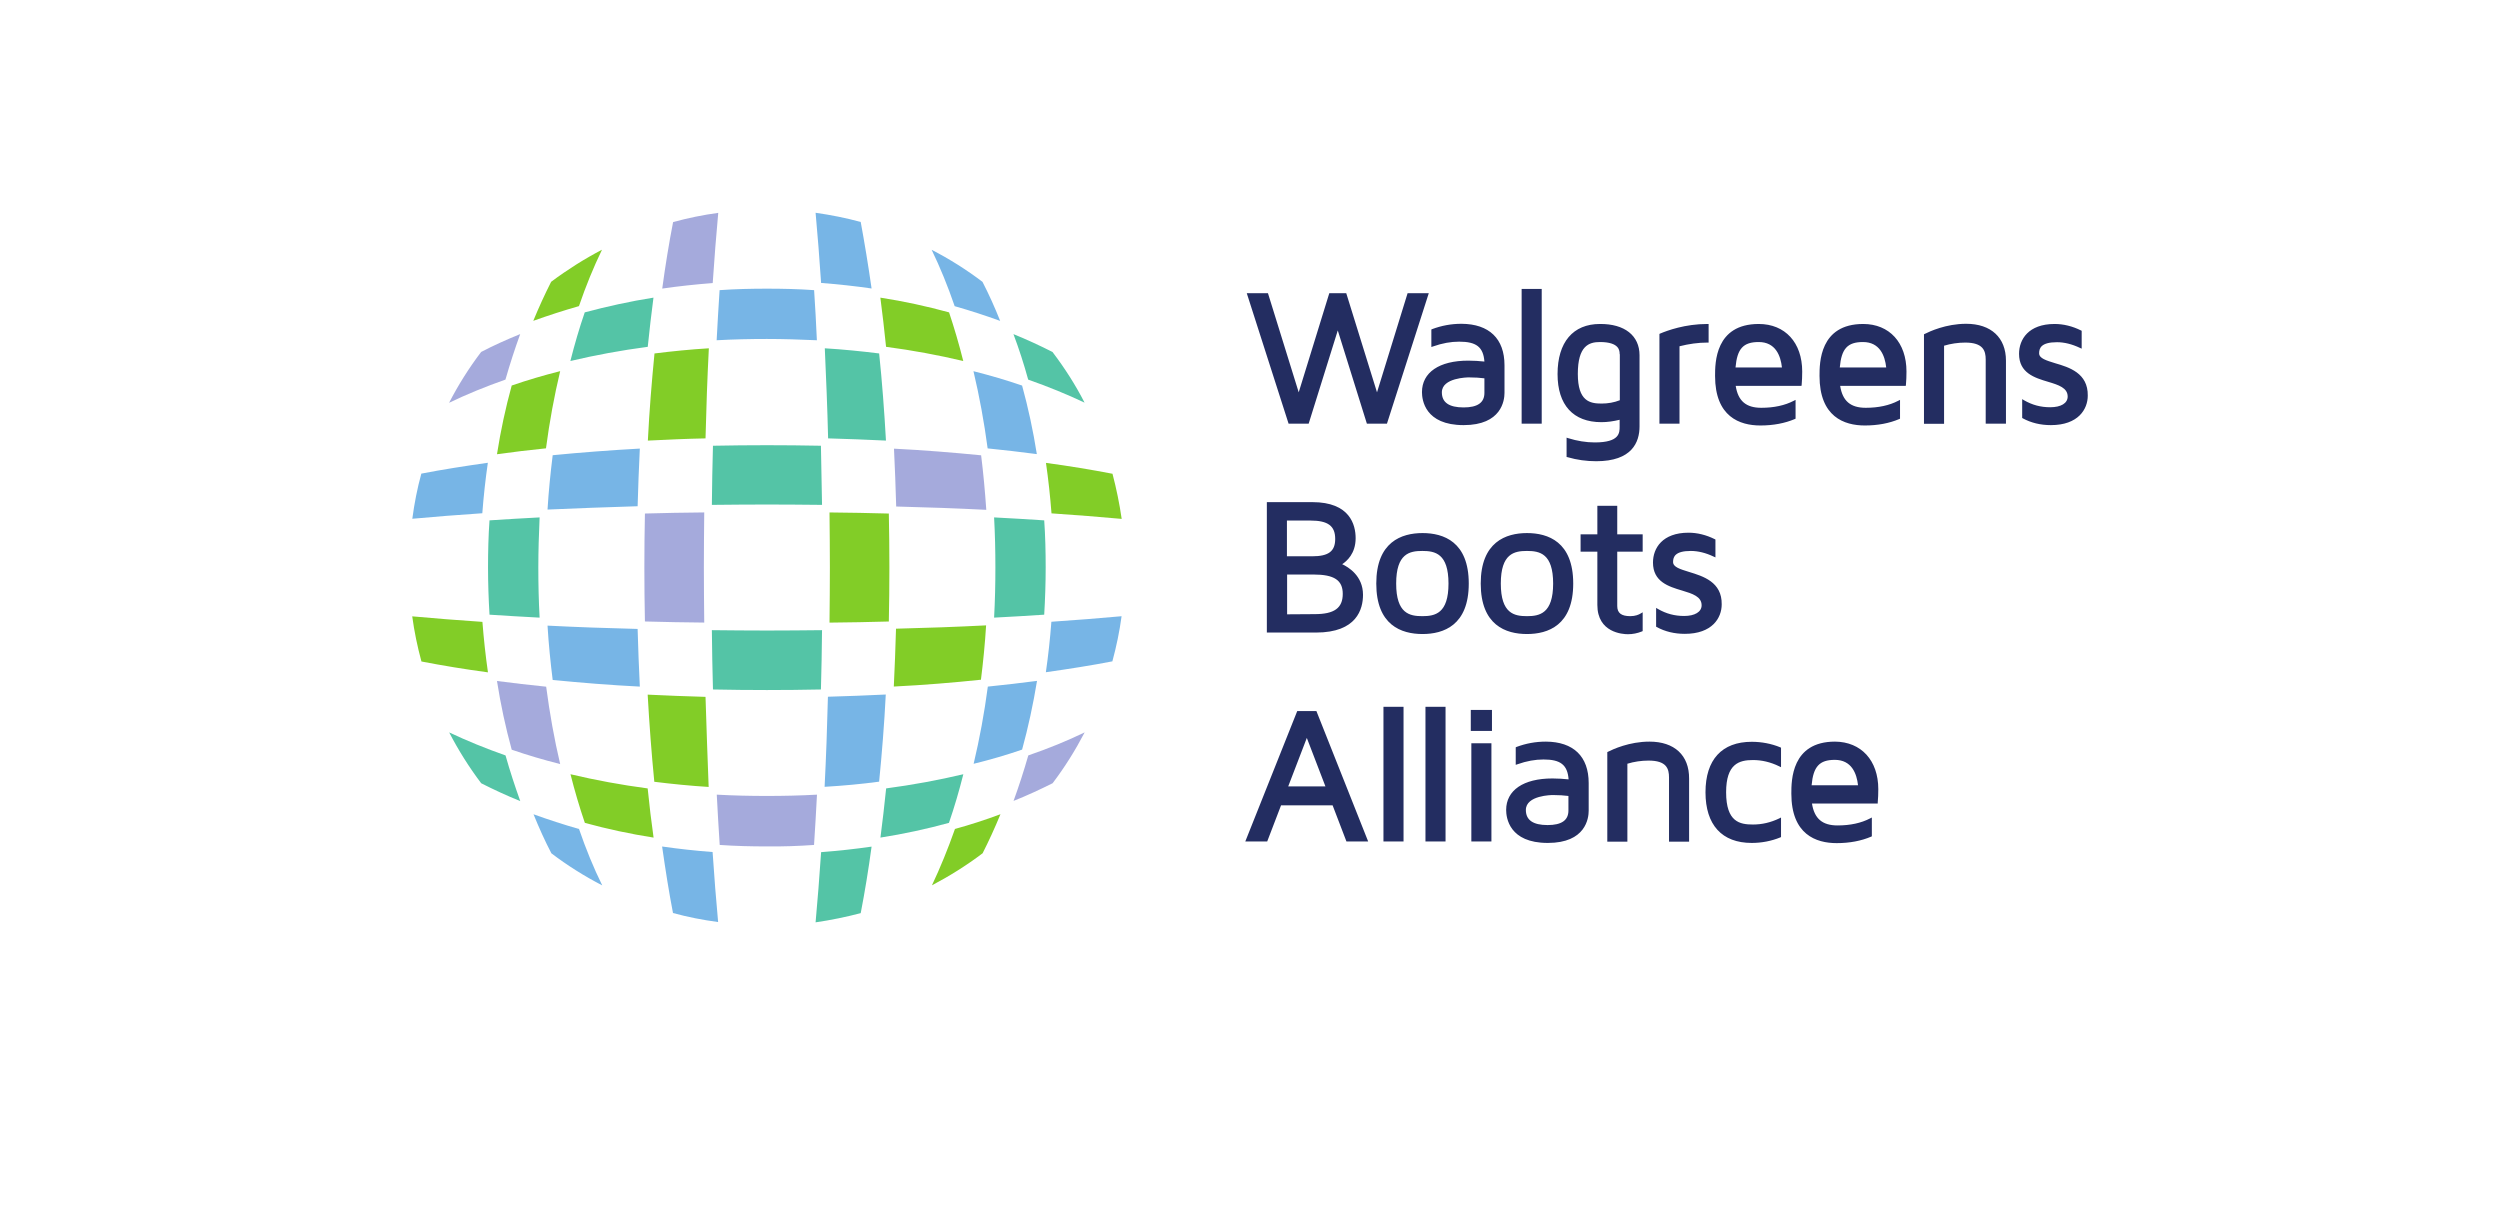 <svg width="188" height="91" viewBox="0 0 188 91" fill="none" xmlns="http://www.w3.org/2000/svg">
<path d="M67.214 51.628C67.283 50.201 67.339 48.746 67.38 47.278C69.708 47.222 71.98 47.139 74.155 47.028C74.072 48.414 73.933 49.785 73.767 51.115C71.647 51.337 69.458 51.517 67.214 51.628ZM66.84 46.737C66.868 45.394 66.882 44.022 66.882 42.678C66.882 41.334 66.868 39.963 66.84 38.619C65.371 38.578 63.875 38.55 62.379 38.536C62.393 39.921 62.407 41.307 62.407 42.678C62.407 44.05 62.393 45.435 62.379 46.821C63.875 46.807 65.371 46.779 66.84 46.737ZM36.278 46.765C34.436 46.641 32.663 46.502 31 46.349C31.152 47.486 31.388 48.622 31.693 49.744C33.258 50.048 34.948 50.326 36.694 50.561C36.514 49.3 36.375 48.026 36.278 46.765ZM48.705 59.289C46.71 59.026 44.771 58.666 42.901 58.222C43.219 59.483 43.579 60.702 43.981 61.88C45.644 62.337 47.375 62.711 49.149 62.988C48.982 61.797 48.83 60.55 48.705 59.289ZM53.055 52.404C51.601 52.362 50.132 52.307 48.705 52.237C48.83 54.468 48.996 56.671 49.204 58.79C50.548 58.956 51.919 59.095 53.291 59.178C53.208 56.989 53.125 54.717 53.055 52.404ZM83.659 35.627C82.079 35.322 80.403 35.045 78.657 34.809C78.837 36.056 78.976 37.331 79.073 38.605C80.915 38.73 82.689 38.868 84.351 39.021C84.185 37.871 83.95 36.735 83.659 35.627ZM71.37 23.491C69.708 23.034 67.976 22.659 66.203 22.382C66.355 23.574 66.507 24.821 66.632 26.081C68.627 26.345 70.567 26.705 72.437 27.148C72.118 25.873 71.758 24.654 71.37 23.491ZM41.058 33.715C41.321 31.72 41.681 29.767 42.125 27.91C40.864 28.229 39.645 28.589 38.481 28.991C38.024 30.653 37.65 32.385 37.373 34.158C38.564 33.992 39.811 33.84 41.058 33.715ZM53.055 32.967C53.111 30.653 53.194 28.367 53.305 26.192C51.919 26.275 50.548 26.414 49.218 26.58C49.01 28.7 48.83 30.902 48.719 33.133C50.132 33.064 51.601 32.994 53.055 32.967ZM73.892 64.166C74.363 63.237 74.82 62.24 75.235 61.229C74.127 61.644 72.977 62.018 71.814 62.337C71.287 63.833 70.705 65.26 70.082 66.576C71.398 65.883 72.686 65.08 73.892 64.166ZM43.538 23.02C44.05 21.523 44.632 20.096 45.27 18.78C43.94 19.473 42.651 20.29 41.446 21.191C40.975 22.119 40.518 23.117 40.102 24.128C41.224 23.726 42.374 23.352 43.538 23.02Z" fill="#82CD27"/>
<path d="M74.756 46.446C74.826 45.185 74.853 43.925 74.853 42.678C74.853 41.431 74.826 40.17 74.756 38.909C76.045 38.979 77.305 39.048 78.525 39.131C78.608 40.309 78.635 41.514 78.635 42.678C78.635 43.841 78.594 45.047 78.525 46.224C77.319 46.307 76.045 46.377 74.756 46.446ZM71.362 61.879C71.764 60.715 72.124 59.482 72.443 58.222C70.573 58.665 68.619 59.025 66.638 59.288C66.513 60.549 66.361 61.796 66.209 62.987C67.968 62.71 69.7 62.336 71.362 61.879ZM64.726 68.668C65.031 67.088 65.308 65.412 65.543 63.666C64.297 63.846 63.022 63.985 61.748 64.082C61.623 65.938 61.484 67.698 61.332 69.36C62.468 69.194 63.618 68.959 64.726 68.668ZM40.482 42.678C40.482 41.431 40.523 40.17 40.579 38.909C39.29 38.979 38.03 39.048 36.811 39.131C36.727 40.309 36.7 41.514 36.7 42.678C36.7 43.841 36.741 45.047 36.811 46.224C38.03 46.307 39.304 46.377 40.579 46.446C40.51 45.185 40.482 43.925 40.482 42.678ZM61.734 51.849C61.775 50.394 61.803 48.898 61.817 47.388C60.431 47.402 59.046 47.416 57.675 47.416C56.303 47.416 54.918 47.402 53.532 47.388C53.546 48.884 53.574 50.38 53.615 51.849C54.959 51.877 56.331 51.891 57.675 51.891C59.018 51.891 60.376 51.877 61.734 51.849ZM66.112 26.579C64.768 26.413 63.396 26.275 62.025 26.192C62.122 28.381 62.219 30.652 62.274 32.966C63.742 33.008 65.197 33.063 66.624 33.132C66.499 30.902 66.333 28.699 66.112 26.579ZM48.711 26.081C48.836 24.82 48.988 23.573 49.141 22.382C47.381 22.659 45.636 23.047 43.973 23.49C43.571 24.654 43.211 25.887 42.892 27.148C44.763 26.704 46.716 26.344 48.711 26.081ZM61.734 33.52C60.39 33.493 59.018 33.479 57.675 33.479C56.331 33.479 54.959 33.493 53.615 33.52C53.574 34.975 53.546 36.471 53.532 37.967C54.904 37.953 56.289 37.94 57.675 37.94C59.046 37.94 60.445 37.953 61.817 37.967C61.789 36.471 61.761 34.975 61.734 33.52ZM38.016 56.809C36.52 56.282 35.093 55.7 33.777 55.077C34.469 56.407 35.273 57.695 36.187 58.901C37.115 59.372 38.099 59.829 39.124 60.244C38.722 59.122 38.348 57.986 38.016 56.809ZM79.148 26.469C78.22 25.998 77.236 25.541 76.211 25.125C76.627 26.233 77.001 27.383 77.319 28.547C78.816 29.073 80.243 29.655 81.559 30.279C80.88 28.948 80.062 27.674 79.148 26.469Z" fill="#54C4A6"/>
<path d="M78.649 50.552C78.829 49.305 78.968 48.03 79.064 46.756C80.907 46.631 82.68 46.492 84.343 46.34C84.191 47.476 83.955 48.612 83.65 49.734C82.085 50.039 80.394 50.302 78.649 50.552ZM76.862 56.37C77.319 54.708 77.693 52.976 77.984 51.203C76.779 51.355 75.546 51.508 74.285 51.632C74.022 53.627 73.662 55.567 73.218 57.437C74.465 57.132 75.698 56.772 76.862 56.37ZM66.111 58.781C66.319 56.661 66.499 54.458 66.61 52.228C65.183 52.297 63.728 52.353 62.26 52.394C62.204 54.708 62.121 56.98 62.01 59.169C63.41 59.086 64.781 58.961 66.111 58.781ZM47.949 47.296C45.621 47.24 43.349 47.157 41.174 47.047C41.257 48.432 41.396 49.803 41.562 51.133C43.682 51.341 45.885 51.521 48.115 51.632C48.046 50.205 47.99 48.751 47.949 47.296ZM53.587 64.073C52.313 63.976 51.038 63.837 49.791 63.657C50.041 65.403 50.304 67.093 50.609 68.659C51.717 68.963 52.853 69.185 54.003 69.337C53.85 67.703 53.712 65.929 53.587 64.073ZM76.862 28.995C75.698 28.593 74.465 28.233 73.204 27.914C73.648 29.785 74.008 31.738 74.271 33.719C75.532 33.844 76.779 33.996 77.97 34.149C77.693 32.389 77.319 30.657 76.862 28.995ZM64.726 16.693C63.617 16.388 62.481 16.166 61.332 16C61.484 17.649 61.623 19.422 61.747 21.278C63.022 21.375 64.296 21.514 65.543 21.694C65.294 19.948 65.017 18.272 64.726 16.693ZM36.27 38.596C36.367 37.321 36.505 36.047 36.686 34.8C34.94 35.049 33.25 35.312 31.684 35.617C31.38 36.725 31.158 37.861 31.006 39.011C32.654 38.859 34.427 38.72 36.27 38.596ZM47.949 38.069C47.99 36.615 48.046 35.146 48.115 33.733C45.885 33.858 43.682 34.024 41.562 34.232C41.396 35.575 41.257 36.947 41.174 38.319C43.363 38.222 45.635 38.139 47.949 38.069ZM61.221 21.819C60.043 21.735 58.838 21.708 57.674 21.708C56.51 21.708 55.305 21.735 54.114 21.819C54.031 23.038 53.961 24.312 53.892 25.587C55.139 25.518 56.413 25.49 57.66 25.49C58.907 25.49 60.168 25.532 61.429 25.587C61.373 24.312 61.304 23.038 61.221 21.819ZM43.543 62.341C42.38 62.009 41.23 61.635 40.121 61.233C40.537 62.258 40.98 63.242 41.465 64.17C42.67 65.084 43.945 65.888 45.289 66.581C44.638 65.264 44.056 63.837 43.543 62.341ZM73.883 21.195C72.678 20.281 71.403 19.477 70.059 18.785C70.697 20.101 71.279 21.528 71.791 23.024C72.955 23.356 74.105 23.73 75.213 24.132C74.811 23.121 74.368 22.137 73.883 21.195Z" fill="#77B5E6"/>
<path d="M42.125 57.458C40.864 57.139 39.645 56.779 38.481 56.377C38.024 54.715 37.65 52.983 37.373 51.21C38.565 51.362 39.811 51.515 41.072 51.639C41.335 53.634 41.682 55.588 42.125 57.458ZM52.931 42.676C52.931 41.304 52.945 39.905 52.959 38.534C51.462 38.547 49.966 38.575 48.498 38.617C48.47 39.961 48.456 41.332 48.456 42.676C48.456 44.02 48.47 45.391 48.498 46.735C49.966 46.777 51.462 46.804 52.959 46.818C52.945 45.447 52.931 44.047 52.931 42.676ZM61.216 63.54C61.299 62.321 61.368 61.046 61.437 59.758C60.177 59.827 58.916 59.855 57.669 59.855C56.422 59.855 55.161 59.827 53.901 59.758C53.97 61.046 54.039 62.307 54.122 63.54C55.314 63.623 56.505 63.651 57.669 63.651C58.847 63.664 60.038 63.623 61.216 63.54ZM73.781 34.239C71.661 34.031 69.459 33.851 67.228 33.74C67.297 35.167 67.353 36.622 67.394 38.09C69.708 38.146 71.98 38.229 74.169 38.34C74.072 36.941 73.947 35.569 73.781 34.239ZM53.596 21.286C53.721 19.429 53.859 17.67 54.012 16.007C52.876 16.16 51.726 16.395 50.617 16.7C50.313 18.265 50.036 19.956 49.8 21.701C51.047 21.521 52.321 21.383 53.596 21.286ZM79.156 58.899C80.071 57.694 80.874 56.405 81.567 55.075C80.251 55.712 78.824 56.294 77.328 56.807C76.995 57.971 76.621 59.12 76.219 60.229C77.231 59.827 78.214 59.37 79.156 58.899ZM38.01 28.545C38.343 27.381 38.717 26.231 39.119 25.123C38.093 25.539 37.11 25.982 36.182 26.467C35.267 27.672 34.464 28.947 33.771 30.291C35.087 29.653 36.514 29.072 38.01 28.545Z" fill="#A5AADC"/>
<path d="M107.444 22.049L104.299 31.858H102.789L100.601 24.848L98.412 31.858H96.901L93.757 22.049H95.35L97.663 29.503L99.963 22.049H101.238L103.551 29.503L105.851 22.049H107.444ZM113.138 27.466V29.544C113.138 30.112 112.917 31.969 110.063 31.969C107.153 31.969 106.932 30.071 106.932 29.489C106.932 28.006 108.234 27.12 110.409 27.12C110.839 27.12 111.226 27.147 111.628 27.189C111.545 26.095 111.019 25.693 109.73 25.693C109.107 25.693 108.47 25.804 107.763 26.053L107.638 26.095V24.778L107.694 24.751C108.4 24.488 109.121 24.349 109.91 24.349C111.988 24.363 113.138 25.471 113.138 27.466ZM111.628 28.45C111.31 28.408 110.908 28.38 110.464 28.38C110.381 28.38 108.428 28.394 108.428 29.503C108.428 30.265 108.968 30.639 110.063 30.639C111.116 30.639 111.628 30.278 111.628 29.544V28.45V28.45ZM114.427 31.858H115.937V21.73H114.427V31.858ZM123.293 26.718V32.066C123.293 33.257 122.725 34.684 120.037 34.684C119.303 34.684 118.597 34.587 117.876 34.379L117.807 34.365V32.911L117.932 32.952C118.597 33.16 119.276 33.271 119.927 33.271C121.797 33.271 121.797 32.55 121.797 32.079V31.567C121.34 31.678 120.883 31.747 120.425 31.747C118.306 31.747 117.128 30.459 117.128 28.131C117.128 25.734 118.292 24.363 120.315 24.363C122.171 24.349 123.293 25.236 123.293 26.718ZM121.797 26.635C121.797 26.385 121.797 25.721 120.315 25.721C119.483 25.721 118.652 26.011 118.652 28.117C118.652 30.181 119.566 30.348 120.439 30.348C120.924 30.348 121.381 30.265 121.811 30.098V26.635H121.797ZM124.845 25.083L124.789 25.111V31.858H126.299V26.039C127.006 25.859 127.713 25.762 128.391 25.762H128.488V24.363H128.391C126.715 24.363 125.371 24.861 124.845 25.083ZM135.526 27.937C135.526 28.283 135.512 28.63 135.485 28.935L135.471 29.018H130.525C130.705 30.154 131.301 30.666 132.451 30.666C133.406 30.666 134.224 30.486 134.889 30.14L135.027 30.071V31.484L134.972 31.511C134.224 31.83 133.351 31.996 132.381 31.996C130.83 31.996 128.973 31.345 128.973 28.27C128.973 27.3 128.973 24.363 132.257 24.363C134.238 24.363 135.526 25.762 135.526 27.937ZM134.002 27.632C133.905 26.746 133.517 25.721 132.257 25.721C131.093 25.721 130.636 26.219 130.511 27.632H134.002ZM143.367 27.937C143.367 28.283 143.354 28.63 143.326 28.935L143.312 29.018H138.38C138.56 30.154 139.156 30.666 140.306 30.666C141.262 30.666 142.079 30.486 142.744 30.14L142.882 30.071V31.484L142.827 31.511C142.079 31.83 141.206 31.996 140.236 31.996C138.685 31.996 136.828 31.345 136.828 28.27C136.828 27.3 136.828 24.363 140.112 24.363C142.079 24.363 143.367 25.762 143.367 27.937ZM141.843 27.632C141.746 26.746 141.359 25.721 140.098 25.721C138.934 25.721 138.477 26.219 138.352 27.632H141.843ZM147.856 24.349C146.332 24.349 145.099 24.931 144.739 25.111L144.683 25.139V31.872H146.194V25.997C146.692 25.845 147.26 25.762 147.787 25.762C149.131 25.762 149.325 26.372 149.325 27.037V31.858H150.848V27.12C150.848 25.388 149.726 24.349 147.856 24.349ZM154.547 27.314C153.882 27.106 153.342 26.953 153.342 26.566C153.342 26.178 153.495 25.734 154.686 25.734C155.226 25.734 155.808 25.873 156.418 26.164L156.542 26.219V24.875L156.487 24.848C155.85 24.529 155.171 24.363 154.506 24.363C152.539 24.363 151.832 25.526 151.832 26.607C151.832 28.048 152.996 28.408 154.021 28.713C154.811 28.948 155.489 29.17 155.489 29.821C155.489 30.32 154.991 30.625 154.173 30.625C153.467 30.625 152.83 30.459 152.206 30.098L152.068 30.015V31.428L152.109 31.456C152.746 31.802 153.453 31.969 154.229 31.969C156.279 31.969 157 30.777 157 29.752C157.027 28.048 155.586 27.618 154.547 27.314ZM102.498 44.728C102.498 45.795 102.041 47.568 98.966 47.568H95.267V37.76H98.689C101.515 37.76 101.944 39.464 101.944 40.475C101.944 41.639 101.265 42.207 100.933 42.428C101.376 42.636 102.498 43.287 102.498 44.728ZM96.791 41.833H98.675C99.908 41.833 100.407 41.458 100.407 40.53C100.407 39.547 99.866 39.145 98.536 39.145H96.777V41.833H96.791ZM100.975 44.659C100.975 43.633 100.337 43.204 98.772 43.204H96.791V46.197L98.869 46.183C100.337 46.183 100.975 45.725 100.975 44.659ZM110.451 43.883C110.451 47.028 108.553 47.679 106.973 47.679C105.38 47.679 103.496 47.014 103.496 43.883C103.496 40.752 105.394 40.087 106.973 40.087C108.553 40.087 110.451 40.738 110.451 43.883ZM108.927 43.883C108.927 41.625 107.915 41.431 106.959 41.431C106.004 41.431 104.992 41.625 104.992 43.883C104.992 46.141 106.004 46.335 106.959 46.335C107.915 46.335 108.927 46.141 108.927 43.883ZM118.306 43.883C118.306 47.028 116.408 47.679 114.828 47.679C113.235 47.679 111.351 47.014 111.351 43.883C111.351 40.752 113.249 40.087 114.828 40.087C116.408 40.087 118.306 40.738 118.306 43.883ZM116.796 43.883C116.796 41.625 115.784 41.431 114.828 41.431C113.873 41.431 112.861 41.625 112.861 43.883C112.861 46.141 113.873 46.335 114.828 46.335C115.77 46.335 116.796 46.141 116.796 43.883ZM121.617 38.036H120.121V40.184H118.86V41.486H120.121V45.49C120.121 47.582 122.032 47.693 122.42 47.693C122.781 47.693 123.127 47.623 123.473 47.485L123.529 47.457V46.044L123.39 46.127C123.238 46.224 122.974 46.335 122.6 46.335C121.922 46.335 121.617 46.099 121.617 45.573V41.486H123.529V40.184H121.617V38.036ZM127.02 43.01C126.355 42.802 125.815 42.65 125.815 42.262C125.815 41.874 125.967 41.431 127.145 41.431C127.685 41.431 128.267 41.569 128.876 41.86L129.001 41.916V40.572L128.946 40.544C128.308 40.225 127.629 40.059 126.978 40.059C125.011 40.059 124.304 41.223 124.304 42.303C124.304 43.744 125.468 44.105 126.493 44.409C127.283 44.645 127.962 44.867 127.962 45.518C127.962 46.016 127.449 46.321 126.646 46.321C125.939 46.321 125.302 46.155 124.679 45.795L124.54 45.712V47.125L124.582 47.152C125.219 47.499 125.925 47.665 126.701 47.665C128.752 47.665 129.472 46.474 129.472 45.448C129.5 43.758 128.059 43.329 127.02 43.01ZM98.993 53.47L102.886 63.278H101.252L100.213 60.563H96.334L95.294 63.278H93.646L97.553 53.47H98.993ZM99.672 59.136L98.273 55.492L96.874 59.136H99.672ZM104.036 63.278H105.546V53.151H104.036V63.278ZM107.195 63.278H108.705V53.151H107.195V63.278ZM110.645 63.278H112.155V55.894H110.645V63.278ZM110.603 54.966H112.196V53.387H110.603V54.966ZM119.469 58.887V60.965C119.469 61.533 119.248 63.389 116.394 63.389C113.485 63.389 113.263 61.491 113.263 60.909C113.263 59.427 114.565 58.54 116.74 58.54C117.156 58.54 117.558 58.568 117.959 58.609C117.876 57.515 117.35 57.113 116.075 57.113C115.452 57.113 114.815 57.224 114.108 57.474L113.983 57.515V56.199L114.039 56.171C114.745 55.908 115.466 55.77 116.255 55.77C118.32 55.783 119.469 56.878 119.469 58.887ZM117.946 59.856C117.627 59.815 117.225 59.787 116.782 59.787C116.699 59.787 114.745 59.801 114.745 60.909C114.745 61.671 115.286 62.045 116.38 62.045C117.433 62.045 117.946 61.685 117.946 60.951V59.856V59.856ZM124.041 55.77C122.517 55.77 121.284 56.351 120.924 56.531L120.869 56.559V63.292H122.379V57.432C122.878 57.279 123.432 57.196 123.972 57.196C125.33 57.196 125.51 57.806 125.51 58.471V63.292H127.02V58.554C127.034 56.795 125.912 55.77 124.041 55.77ZM131.73 55.783C129.486 55.783 128.253 57.127 128.253 59.579C128.253 62.031 129.486 63.389 131.73 63.389C132.464 63.389 133.199 63.251 133.877 62.974L133.933 62.946V61.477L133.794 61.547C133.157 61.851 132.506 62.004 131.827 62.004C130.843 62.004 129.804 61.824 129.804 59.579C129.804 57.446 130.774 57.155 131.827 57.155C132.478 57.155 133.143 57.307 133.794 57.626L133.933 57.695V56.227L133.877 56.199C133.212 55.922 132.464 55.783 131.73 55.783ZM141.248 59.344C141.248 59.69 141.234 60.036 141.206 60.341V60.424H136.26C136.44 61.56 137.036 62.073 138.186 62.073C139.142 62.073 139.959 61.893 140.624 61.547L140.763 61.477V62.89L140.707 62.918C139.959 63.237 139.087 63.403 138.117 63.403C136.565 63.403 134.709 62.752 134.709 59.676C134.709 58.706 134.709 55.77 137.992 55.77C139.959 55.783 141.248 57.183 141.248 59.344ZM139.724 59.053C139.627 58.166 139.239 57.141 137.978 57.141C136.828 57.141 136.357 57.64 136.233 59.053" fill="#232D61"/>
</svg>
